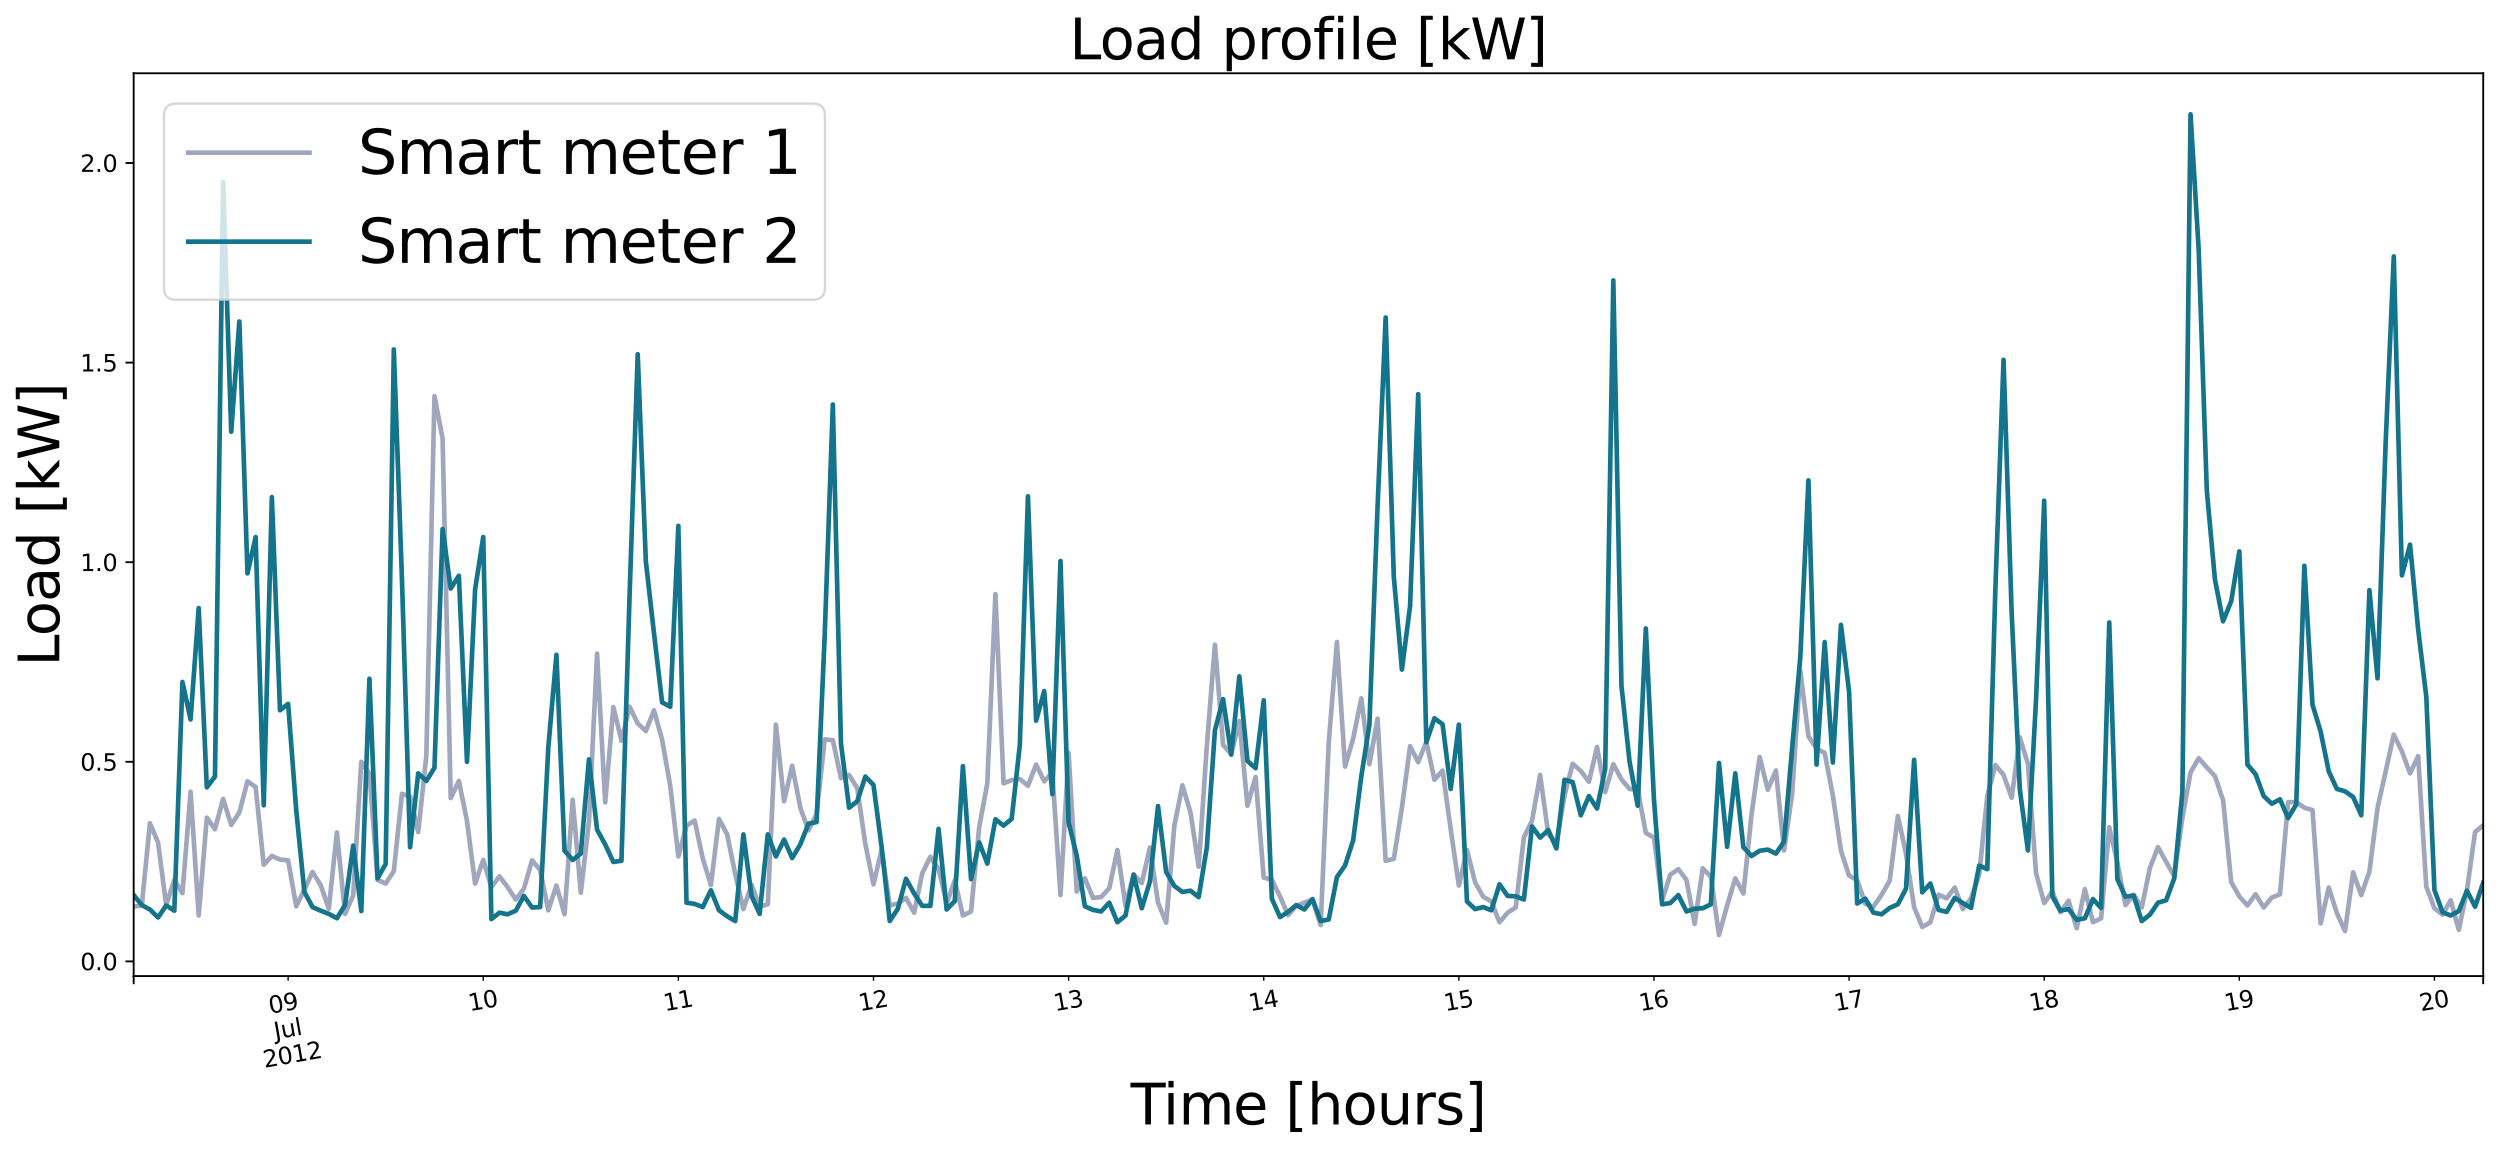 <?xml version="1.0" encoding="utf-8" standalone="no"?>
<!DOCTYPE svg PUBLIC "-//W3C//DTD SVG 1.1//EN"
  "http://www.w3.org/Graphics/SVG/1.1/DTD/svg11.dtd">
<svg xmlns:xlink="http://www.w3.org/1999/xlink" width="1072.331pt" height="494.498pt" viewBox="0 0 1072.331 494.498" xmlns="http://www.w3.org/2000/svg" version="1.1">
 <defs>
  <style type="text/css">*{stroke-linejoin: round; stroke-linecap: butt}</style>
 </defs>
 <g id="figure_1">
  <g id="patch_1">
   <path d="M 0 494.498 
L 1072.331 494.498 
L 1072.331 0 
L 0 0 
z
" style="fill: #ffffff"/>
  </g>
  <g id="axes_1">
   <g id="patch_2">
    <path d="M 57.331 418.664 
L 1065.131 418.664 
L 1065.131 31.436 
L 57.331 31.436 
z
" style="fill: #ffffff"/>
   </g>
   <g id="matplotlib.axis_1">
    <g id="xtick_1">
     <g id="line2d_1">
      <defs>
       <path id="m83fddf80e5" d="M 0 0 
L 0 3.5 
" style="stroke: #000000; stroke-width: 0.8"/>
      </defs>
      <g>
       <use xlink:href="#m83fddf80e5" x="57.331" y="418.664" style="stroke: #000000; stroke-width: 0.8"/>
      </g>
     </g>
    </g>
    <g id="xtick_2">
     <g id="line2d_2">
      <g>
       <use xlink:href="#m83fddf80e5" x="1065.131" y="418.664" style="stroke: #000000; stroke-width: 0.8"/>
      </g>
     </g>
    </g>
    <g id="xtick_3">
     <g id="line2d_3">
      <defs>
       <path id="m594ed29335" d="M 0 0 
L 0 2 
" style="stroke: #000000; stroke-width: 0.6"/>
      </defs>
      <g>
       <use xlink:href="#m594ed29335" x="123.587" y="418.664" style="stroke: #000000; stroke-width: 0.6"/>
      </g>
     </g>
     <g id="text_1">
      <!-- 09 -->
      <g transform="translate(115.856 434.862) rotate(-10) scale(0.1 -0.1)">
       <defs>
        <path id="DejaVuSans-30" d="M 2034 4250 
Q 1547 4250 1301 3770 
Q 1056 3291 1056 2328 
Q 1056 1369 1301 889 
Q 1547 409 2034 409 
Q 2525 409 2770 889 
Q 3016 1369 3016 2328 
Q 3016 3291 2770 3770 
Q 2525 4250 2034 4250 
z
M 2034 4750 
Q 2819 4750 3233 4129 
Q 3647 3509 3647 2328 
Q 3647 1150 3233 529 
Q 2819 -91 2034 -91 
Q 1250 -91 836 529 
Q 422 1150 422 2328 
Q 422 3509 836 4129 
Q 1250 4750 2034 4750 
z
" transform="scale(0.016)"/>
        <path id="DejaVuSans-39" d="M 703 97 
L 703 672 
Q 941 559 1184 500 
Q 1428 441 1663 441 
Q 2288 441 2617 861 
Q 2947 1281 2994 2138 
Q 2813 1869 2534 1725 
Q 2256 1581 1919 1581 
Q 1219 1581 811 2004 
Q 403 2428 403 3163 
Q 403 3881 828 4315 
Q 1253 4750 1959 4750 
Q 2769 4750 3195 4129 
Q 3622 3509 3622 2328 
Q 3622 1225 3098 567 
Q 2575 -91 1691 -91 
Q 1453 -91 1209 -44 
Q 966 3 703 97 
z
M 1959 2075 
Q 2384 2075 2632 2365 
Q 2881 2656 2881 3163 
Q 2881 3666 2632 3958 
Q 2384 4250 1959 4250 
Q 1534 4250 1286 3958 
Q 1038 3666 1038 3163 
Q 1038 2656 1286 2365 
Q 1534 2075 1959 2075 
z
" transform="scale(0.016)"/>
       </defs>
       <use xlink:href="#DejaVuSans-30"/>
       <use xlink:href="#DejaVuSans-39" x="63.623"/>
      </g>
      <!-- Jul -->
      <g transform="translate(118.125 445.832) rotate(-10) scale(0.1 -0.1)">
       <defs>
        <path id="DejaVuSans-4a" d="M 628 4666 
L 1259 4666 
L 1259 325 
Q 1259 -519 939 -900 
Q 619 -1281 -91 -1281 
L -331 -1281 
L -331 -750 
L -134 -750 
Q 284 -750 456 -515 
Q 628 -281 628 325 
L 628 4666 
z
" transform="scale(0.016)"/>
        <path id="DejaVuSans-75" d="M 544 1381 
L 544 3500 
L 1119 3500 
L 1119 1403 
Q 1119 906 1312 657 
Q 1506 409 1894 409 
Q 2359 409 2629 706 
Q 2900 1003 2900 1516 
L 2900 3500 
L 3475 3500 
L 3475 0 
L 2900 0 
L 2900 538 
Q 2691 219 2414 64 
Q 2138 -91 1772 -91 
Q 1169 -91 856 284 
Q 544 659 544 1381 
z
M 1991 3584 
L 1991 3584 
z
" transform="scale(0.016)"/>
        <path id="DejaVuSans-6c" d="M 603 4863 
L 1178 4863 
L 1178 0 
L 603 0 
L 603 4863 
z
" transform="scale(0.016)"/>
       </defs>
       <use xlink:href="#DejaVuSans-4a"/>
       <use xlink:href="#DejaVuSans-75" x="29.492"/>
       <use xlink:href="#DejaVuSans-6c" x="92.871"/>
      </g>
      <!-- 2012 -->
      <g transform="translate(113.479 458.022) rotate(-10) scale(0.1 -0.1)">
       <defs>
        <path id="DejaVuSans-32" d="M 1228 531 
L 3431 531 
L 3431 0 
L 469 0 
L 469 531 
Q 828 903 1448 1529 
Q 2069 2156 2228 2338 
Q 2531 2678 2651 2914 
Q 2772 3150 2772 3378 
Q 2772 3750 2511 3984 
Q 2250 4219 1831 4219 
Q 1534 4219 1204 4116 
Q 875 4013 500 3803 
L 500 4441 
Q 881 4594 1212 4672 
Q 1544 4750 1819 4750 
Q 2544 4750 2975 4387 
Q 3406 4025 3406 3419 
Q 3406 3131 3298 2873 
Q 3191 2616 2906 2266 
Q 2828 2175 2409 1742 
Q 1991 1309 1228 531 
z
" transform="scale(0.016)"/>
        <path id="DejaVuSans-31" d="M 794 531 
L 1825 531 
L 1825 4091 
L 703 3866 
L 703 4441 
L 1819 4666 
L 2450 4666 
L 2450 531 
L 3481 531 
L 3481 0 
L 794 0 
L 794 531 
z
" transform="scale(0.016)"/>
       </defs>
       <use xlink:href="#DejaVuSans-32"/>
       <use xlink:href="#DejaVuSans-30" x="63.623"/>
       <use xlink:href="#DejaVuSans-31" x="127.246"/>
       <use xlink:href="#DejaVuSans-32" x="190.869"/>
      </g>
     </g>
    </g>
    <g id="xtick_4">
     <g id="line2d_4">
      <g>
       <use xlink:href="#m594ed29335" x="207.28" y="418.664" style="stroke: #000000; stroke-width: 0.6"/>
      </g>
     </g>
     <g id="text_2">
      <!-- 10 -->
      <g transform="translate(201.493 433.757) rotate(-10) scale(0.1 -0.1)">
       <use xlink:href="#DejaVuSans-31"/>
       <use xlink:href="#DejaVuSans-30" x="63.623"/>
      </g>
     </g>
    </g>
    <g id="xtick_5">
     <g id="line2d_5">
      <g>
       <use xlink:href="#m594ed29335" x="290.973" y="418.664" style="stroke: #000000; stroke-width: 0.6"/>
      </g>
     </g>
     <g id="text_3">
      <!-- 11 -->
      <g transform="translate(285.186 433.757) rotate(-10) scale(0.1 -0.1)">
       <use xlink:href="#DejaVuSans-31"/>
       <use xlink:href="#DejaVuSans-31" x="63.623"/>
      </g>
     </g>
    </g>
    <g id="xtick_6">
     <g id="line2d_6">
      <g>
       <use xlink:href="#m594ed29335" x="374.666" y="418.664" style="stroke: #000000; stroke-width: 0.6"/>
      </g>
     </g>
     <g id="text_4">
      <!-- 12 -->
      <g transform="translate(368.879 433.757) rotate(-10) scale(0.1 -0.1)">
       <use xlink:href="#DejaVuSans-31"/>
       <use xlink:href="#DejaVuSans-32" x="63.623"/>
      </g>
     </g>
    </g>
    <g id="xtick_7">
     <g id="line2d_7">
      <g>
       <use xlink:href="#m594ed29335" x="458.358" y="418.664" style="stroke: #000000; stroke-width: 0.6"/>
      </g>
     </g>
     <g id="text_5">
      <!-- 13 -->
      <g transform="translate(452.572 433.757) rotate(-10) scale(0.1 -0.1)">
       <defs>
        <path id="DejaVuSans-33" d="M 2597 2516 
Q 3050 2419 3304 2112 
Q 3559 1806 3559 1356 
Q 3559 666 3084 287 
Q 2609 -91 1734 -91 
Q 1441 -91 1130 -33 
Q 819 25 488 141 
L 488 750 
Q 750 597 1062 519 
Q 1375 441 1716 441 
Q 2309 441 2620 675 
Q 2931 909 2931 1356 
Q 2931 1769 2642 2001 
Q 2353 2234 1838 2234 
L 1294 2234 
L 1294 2753 
L 1863 2753 
Q 2328 2753 2575 2939 
Q 2822 3125 2822 3475 
Q 2822 3834 2567 4026 
Q 2313 4219 1838 4219 
Q 1578 4219 1281 4162 
Q 984 4106 628 3988 
L 628 4550 
Q 988 4650 1302 4700 
Q 1616 4750 1894 4750 
Q 2613 4750 3031 4423 
Q 3450 4097 3450 3541 
Q 3450 3153 3228 2886 
Q 3006 2619 2597 2516 
z
" transform="scale(0.016)"/>
       </defs>
       <use xlink:href="#DejaVuSans-31"/>
       <use xlink:href="#DejaVuSans-33" x="63.623"/>
      </g>
     </g>
    </g>
    <g id="xtick_8">
     <g id="line2d_8">
      <g>
       <use xlink:href="#m594ed29335" x="542.051" y="418.664" style="stroke: #000000; stroke-width: 0.6"/>
      </g>
     </g>
     <g id="text_6">
      <!-- 14 -->
      <g transform="translate(536.264 433.757) rotate(-10) scale(0.1 -0.1)">
       <defs>
        <path id="DejaVuSans-34" d="M 2419 4116 
L 825 1625 
L 2419 1625 
L 2419 4116 
z
M 2253 4666 
L 3047 4666 
L 3047 1625 
L 3713 1625 
L 3713 1100 
L 3047 1100 
L 3047 0 
L 2419 0 
L 2419 1100 
L 313 1100 
L 313 1709 
L 2253 4666 
z
" transform="scale(0.016)"/>
       </defs>
       <use xlink:href="#DejaVuSans-31"/>
       <use xlink:href="#DejaVuSans-34" x="63.623"/>
      </g>
     </g>
    </g>
    <g id="xtick_9">
     <g id="line2d_9">
      <g>
       <use xlink:href="#m594ed29335" x="625.744" y="418.664" style="stroke: #000000; stroke-width: 0.6"/>
      </g>
     </g>
     <g id="text_7">
      <!-- 15 -->
      <g transform="translate(619.957 433.757) rotate(-10) scale(0.1 -0.1)">
       <defs>
        <path id="DejaVuSans-35" d="M 691 4666 
L 3169 4666 
L 3169 4134 
L 1269 4134 
L 1269 2991 
Q 1406 3038 1543 3061 
Q 1681 3084 1819 3084 
Q 2600 3084 3056 2656 
Q 3513 2228 3513 1497 
Q 3513 744 3044 326 
Q 2575 -91 1722 -91 
Q 1428 -91 1123 -41 
Q 819 9 494 109 
L 494 744 
Q 775 591 1075 516 
Q 1375 441 1709 441 
Q 2250 441 2565 725 
Q 2881 1009 2881 1497 
Q 2881 1984 2565 2268 
Q 2250 2553 1709 2553 
Q 1456 2553 1204 2497 
Q 953 2441 691 2322 
L 691 4666 
z
" transform="scale(0.016)"/>
       </defs>
       <use xlink:href="#DejaVuSans-31"/>
       <use xlink:href="#DejaVuSans-35" x="63.623"/>
      </g>
     </g>
    </g>
    <g id="xtick_10">
     <g id="line2d_10">
      <g>
       <use xlink:href="#m594ed29335" x="709.437" y="418.664" style="stroke: #000000; stroke-width: 0.6"/>
      </g>
     </g>
     <g id="text_8">
      <!-- 16 -->
      <g transform="translate(703.65 433.757) rotate(-10) scale(0.1 -0.1)">
       <defs>
        <path id="DejaVuSans-36" d="M 2113 2584 
Q 1688 2584 1439 2293 
Q 1191 2003 1191 1497 
Q 1191 994 1439 701 
Q 1688 409 2113 409 
Q 2538 409 2786 701 
Q 3034 994 3034 1497 
Q 3034 2003 2786 2293 
Q 2538 2584 2113 2584 
z
M 3366 4563 
L 3366 3988 
Q 3128 4100 2886 4159 
Q 2644 4219 2406 4219 
Q 1781 4219 1451 3797 
Q 1122 3375 1075 2522 
Q 1259 2794 1537 2939 
Q 1816 3084 2150 3084 
Q 2853 3084 3261 2657 
Q 3669 2231 3669 1497 
Q 3669 778 3244 343 
Q 2819 -91 2113 -91 
Q 1303 -91 875 529 
Q 447 1150 447 2328 
Q 447 3434 972 4092 
Q 1497 4750 2381 4750 
Q 2619 4750 2861 4703 
Q 3103 4656 3366 4563 
z
" transform="scale(0.016)"/>
       </defs>
       <use xlink:href="#DejaVuSans-31"/>
       <use xlink:href="#DejaVuSans-36" x="63.623"/>
      </g>
     </g>
    </g>
    <g id="xtick_11">
     <g id="line2d_11">
      <g>
       <use xlink:href="#m594ed29335" x="793.129" y="418.664" style="stroke: #000000; stroke-width: 0.6"/>
      </g>
     </g>
     <g id="text_9">
      <!-- 17 -->
      <g transform="translate(787.343 433.757) rotate(-10) scale(0.1 -0.1)">
       <defs>
        <path id="DejaVuSans-37" d="M 525 4666 
L 3525 4666 
L 3525 4397 
L 1831 0 
L 1172 0 
L 2766 4134 
L 525 4134 
L 525 4666 
z
" transform="scale(0.016)"/>
       </defs>
       <use xlink:href="#DejaVuSans-31"/>
       <use xlink:href="#DejaVuSans-37" x="63.623"/>
      </g>
     </g>
    </g>
    <g id="xtick_12">
     <g id="line2d_12">
      <g>
       <use xlink:href="#m594ed29335" x="876.822" y="418.664" style="stroke: #000000; stroke-width: 0.6"/>
      </g>
     </g>
     <g id="text_10">
      <!-- 18 -->
      <g transform="translate(871.035 433.757) rotate(-10) scale(0.1 -0.1)">
       <defs>
        <path id="DejaVuSans-38" d="M 2034 2216 
Q 1584 2216 1326 1975 
Q 1069 1734 1069 1313 
Q 1069 891 1326 650 
Q 1584 409 2034 409 
Q 2484 409 2743 651 
Q 3003 894 3003 1313 
Q 3003 1734 2745 1975 
Q 2488 2216 2034 2216 
z
M 1403 2484 
Q 997 2584 770 2862 
Q 544 3141 544 3541 
Q 544 4100 942 4425 
Q 1341 4750 2034 4750 
Q 2731 4750 3128 4425 
Q 3525 4100 3525 3541 
Q 3525 3141 3298 2862 
Q 3072 2584 2669 2484 
Q 3125 2378 3379 2068 
Q 3634 1759 3634 1313 
Q 3634 634 3220 271 
Q 2806 -91 2034 -91 
Q 1263 -91 848 271 
Q 434 634 434 1313 
Q 434 1759 690 2068 
Q 947 2378 1403 2484 
z
M 1172 3481 
Q 1172 3119 1398 2916 
Q 1625 2713 2034 2713 
Q 2441 2713 2670 2916 
Q 2900 3119 2900 3481 
Q 2900 3844 2670 4047 
Q 2441 4250 2034 4250 
Q 1625 4250 1398 4047 
Q 1172 3844 1172 3481 
z
" transform="scale(0.016)"/>
       </defs>
       <use xlink:href="#DejaVuSans-31"/>
       <use xlink:href="#DejaVuSans-38" x="63.623"/>
      </g>
     </g>
    </g>
    <g id="xtick_13">
     <g id="line2d_13">
      <g>
       <use xlink:href="#m594ed29335" x="960.515" y="418.664" style="stroke: #000000; stroke-width: 0.6"/>
      </g>
     </g>
     <g id="text_11">
      <!-- 19 -->
      <g transform="translate(954.728 433.757) rotate(-10) scale(0.1 -0.1)">
       <use xlink:href="#DejaVuSans-31"/>
       <use xlink:href="#DejaVuSans-39" x="63.623"/>
      </g>
     </g>
    </g>
    <g id="xtick_14">
     <g id="line2d_14">
      <g>
       <use xlink:href="#m594ed29335" x="1044.207" y="418.664" style="stroke: #000000; stroke-width: 0.6"/>
      </g>
     </g>
     <g id="text_12">
      <!-- 20 -->
      <g transform="translate(1038.421 433.757) rotate(-10) scale(0.1 -0.1)">
       <use xlink:href="#DejaVuSans-32"/>
       <use xlink:href="#DejaVuSans-30" x="63.623"/>
      </g>
     </g>
    </g>
    <g id="text_13">
     <!-- Time [hours] -->
     <g transform="translate(484.956 482.306) scale(0.24 -0.24)">
      <defs>
       <path id="DejaVuSans-54" d="M -19 4666 
L 3928 4666 
L 3928 4134 
L 2272 4134 
L 2272 0 
L 1638 0 
L 1638 4134 
L -19 4134 
L -19 4666 
z
" transform="scale(0.016)"/>
       <path id="DejaVuSans-69" d="M 603 3500 
L 1178 3500 
L 1178 0 
L 603 0 
L 603 3500 
z
M 603 4863 
L 1178 4863 
L 1178 4134 
L 603 4134 
L 603 4863 
z
" transform="scale(0.016)"/>
       <path id="DejaVuSans-6d" d="M 3328 2828 
Q 3544 3216 3844 3400 
Q 4144 3584 4550 3584 
Q 5097 3584 5394 3201 
Q 5691 2819 5691 2113 
L 5691 0 
L 5113 0 
L 5113 2094 
Q 5113 2597 4934 2840 
Q 4756 3084 4391 3084 
Q 3944 3084 3684 2787 
Q 3425 2491 3425 1978 
L 3425 0 
L 2847 0 
L 2847 2094 
Q 2847 2600 2669 2842 
Q 2491 3084 2119 3084 
Q 1678 3084 1418 2786 
Q 1159 2488 1159 1978 
L 1159 0 
L 581 0 
L 581 3500 
L 1159 3500 
L 1159 2956 
Q 1356 3278 1631 3431 
Q 1906 3584 2284 3584 
Q 2666 3584 2933 3390 
Q 3200 3197 3328 2828 
z
" transform="scale(0.016)"/>
       <path id="DejaVuSans-65" d="M 3597 1894 
L 3597 1613 
L 953 1613 
Q 991 1019 1311 708 
Q 1631 397 2203 397 
Q 2534 397 2845 478 
Q 3156 559 3463 722 
L 3463 178 
Q 3153 47 2828 -22 
Q 2503 -91 2169 -91 
Q 1331 -91 842 396 
Q 353 884 353 1716 
Q 353 2575 817 3079 
Q 1281 3584 2069 3584 
Q 2775 3584 3186 3129 
Q 3597 2675 3597 1894 
z
M 3022 2063 
Q 3016 2534 2758 2815 
Q 2500 3097 2075 3097 
Q 1594 3097 1305 2825 
Q 1016 2553 972 2059 
L 3022 2063 
z
" transform="scale(0.016)"/>
       <path id="DejaVuSans-20" transform="scale(0.016)"/>
       <path id="DejaVuSans-5b" d="M 550 4863 
L 1875 4863 
L 1875 4416 
L 1125 4416 
L 1125 -397 
L 1875 -397 
L 1875 -844 
L 550 -844 
L 550 4863 
z
" transform="scale(0.016)"/>
       <path id="DejaVuSans-68" d="M 3513 2113 
L 3513 0 
L 2938 0 
L 2938 2094 
Q 2938 2591 2744 2837 
Q 2550 3084 2163 3084 
Q 1697 3084 1428 2787 
Q 1159 2491 1159 1978 
L 1159 0 
L 581 0 
L 581 4863 
L 1159 4863 
L 1159 2956 
Q 1366 3272 1645 3428 
Q 1925 3584 2291 3584 
Q 2894 3584 3203 3211 
Q 3513 2838 3513 2113 
z
" transform="scale(0.016)"/>
       <path id="DejaVuSans-6f" d="M 1959 3097 
Q 1497 3097 1228 2736 
Q 959 2375 959 1747 
Q 959 1119 1226 758 
Q 1494 397 1959 397 
Q 2419 397 2687 759 
Q 2956 1122 2956 1747 
Q 2956 2369 2687 2733 
Q 2419 3097 1959 3097 
z
M 1959 3584 
Q 2709 3584 3137 3096 
Q 3566 2609 3566 1747 
Q 3566 888 3137 398 
Q 2709 -91 1959 -91 
Q 1206 -91 779 398 
Q 353 888 353 1747 
Q 353 2609 779 3096 
Q 1206 3584 1959 3584 
z
" transform="scale(0.016)"/>
       <path id="DejaVuSans-72" d="M 2631 2963 
Q 2534 3019 2420 3045 
Q 2306 3072 2169 3072 
Q 1681 3072 1420 2755 
Q 1159 2438 1159 1844 
L 1159 0 
L 581 0 
L 581 3500 
L 1159 3500 
L 1159 2956 
Q 1341 3275 1631 3429 
Q 1922 3584 2338 3584 
Q 2397 3584 2469 3576 
Q 2541 3569 2628 3553 
L 2631 2963 
z
" transform="scale(0.016)"/>
       <path id="DejaVuSans-73" d="M 2834 3397 
L 2834 2853 
Q 2591 2978 2328 3040 
Q 2066 3103 1784 3103 
Q 1356 3103 1142 2972 
Q 928 2841 928 2578 
Q 928 2378 1081 2264 
Q 1234 2150 1697 2047 
L 1894 2003 
Q 2506 1872 2764 1633 
Q 3022 1394 3022 966 
Q 3022 478 2636 193 
Q 2250 -91 1575 -91 
Q 1294 -91 989 -36 
Q 684 19 347 128 
L 347 722 
Q 666 556 975 473 
Q 1284 391 1588 391 
Q 1994 391 2212 530 
Q 2431 669 2431 922 
Q 2431 1156 2273 1281 
Q 2116 1406 1581 1522 
L 1381 1569 
Q 847 1681 609 1914 
Q 372 2147 372 2553 
Q 372 3047 722 3315 
Q 1072 3584 1716 3584 
Q 2034 3584 2315 3537 
Q 2597 3491 2834 3397 
z
" transform="scale(0.016)"/>
       <path id="DejaVuSans-5d" d="M 1947 4863 
L 1947 -844 
L 622 -844 
L 622 -397 
L 1369 -397 
L 1369 4416 
L 622 4416 
L 622 4863 
L 1947 4863 
z
" transform="scale(0.016)"/>
      </defs>
      <use xlink:href="#DejaVuSans-54"/>
      <use xlink:href="#DejaVuSans-69" x="57.959"/>
      <use xlink:href="#DejaVuSans-6d" x="85.742"/>
      <use xlink:href="#DejaVuSans-65" x="183.154"/>
      <use xlink:href="#DejaVuSans-20" x="244.678"/>
      <use xlink:href="#DejaVuSans-5b" x="276.465"/>
      <use xlink:href="#DejaVuSans-68" x="315.479"/>
      <use xlink:href="#DejaVuSans-6f" x="378.857"/>
      <use xlink:href="#DejaVuSans-75" x="440.039"/>
      <use xlink:href="#DejaVuSans-72" x="503.418"/>
      <use xlink:href="#DejaVuSans-73" x="544.531"/>
      <use xlink:href="#DejaVuSans-5d" x="596.631"/>
     </g>
    </g>
   </g>
   <g id="matplotlib.axis_2">
    <g id="ytick_1">
     <g id="line2d_15">
      <defs>
       <path id="m6acc77db9d" d="M 0 0 
L -3.5 0 
" style="stroke: #000000; stroke-width: 0.8"/>
      </defs>
      <g>
       <use xlink:href="#m6acc77db9d" x="57.331" y="412.363" style="stroke: #000000; stroke-width: 0.8"/>
      </g>
     </g>
     <g id="text_14">
      <!-- 0.0 -->
      <g transform="translate(34.428 416.163) scale(0.1 -0.1)">
       <defs>
        <path id="DejaVuSans-2e" d="M 684 794 
L 1344 794 
L 1344 0 
L 684 0 
L 684 794 
z
" transform="scale(0.016)"/>
       </defs>
       <use xlink:href="#DejaVuSans-30"/>
       <use xlink:href="#DejaVuSans-2e" x="63.623"/>
       <use xlink:href="#DejaVuSans-30" x="95.41"/>
      </g>
     </g>
    </g>
    <g id="ytick_2">
     <g id="line2d_16">
      <g>
       <use xlink:href="#m6acc77db9d" x="57.331" y="326.754" style="stroke: #000000; stroke-width: 0.8"/>
      </g>
     </g>
     <g id="text_15">
      <!-- 0.5 -->
      <g transform="translate(34.428 330.553) scale(0.1 -0.1)">
       <use xlink:href="#DejaVuSans-30"/>
       <use xlink:href="#DejaVuSans-2e" x="63.623"/>
       <use xlink:href="#DejaVuSans-35" x="95.41"/>
      </g>
     </g>
    </g>
    <g id="ytick_3">
     <g id="line2d_17">
      <g>
       <use xlink:href="#m6acc77db9d" x="57.331" y="241.145" style="stroke: #000000; stroke-width: 0.8"/>
      </g>
     </g>
     <g id="text_16">
      <!-- 1.0 -->
      <g transform="translate(34.428 244.944) scale(0.1 -0.1)">
       <use xlink:href="#DejaVuSans-31"/>
       <use xlink:href="#DejaVuSans-2e" x="63.623"/>
       <use xlink:href="#DejaVuSans-30" x="95.41"/>
      </g>
     </g>
    </g>
    <g id="ytick_4">
     <g id="line2d_18">
      <g>
       <use xlink:href="#m6acc77db9d" x="57.331" y="155.535" style="stroke: #000000; stroke-width: 0.8"/>
      </g>
     </g>
     <g id="text_17">
      <!-- 1.5 -->
      <g transform="translate(34.428 159.335) scale(0.1 -0.1)">
       <use xlink:href="#DejaVuSans-31"/>
       <use xlink:href="#DejaVuSans-2e" x="63.623"/>
       <use xlink:href="#DejaVuSans-35" x="95.41"/>
      </g>
     </g>
    </g>
    <g id="ytick_5">
     <g id="line2d_19">
      <g>
       <use xlink:href="#m6acc77db9d" x="57.331" y="69.926" style="stroke: #000000; stroke-width: 0.8"/>
      </g>
     </g>
     <g id="text_18">
      <!-- 2.0 -->
      <g transform="translate(34.428 73.725) scale(0.1 -0.1)">
       <use xlink:href="#DejaVuSans-32"/>
       <use xlink:href="#DejaVuSans-2e" x="63.623"/>
       <use xlink:href="#DejaVuSans-30" x="95.41"/>
      </g>
     </g>
    </g>
    <g id="text_19">
     <!-- Load [kW] -->
     <g transform="translate(25.436 285.832) rotate(-90) scale(0.24 -0.24)">
      <defs>
       <path id="DejaVuSans-4c" d="M 628 4666 
L 1259 4666 
L 1259 531 
L 3531 531 
L 3531 0 
L 628 0 
L 628 4666 
z
" transform="scale(0.016)"/>
       <path id="DejaVuSans-61" d="M 2194 1759 
Q 1497 1759 1228 1600 
Q 959 1441 959 1056 
Q 959 750 1161 570 
Q 1363 391 1709 391 
Q 2188 391 2477 730 
Q 2766 1069 2766 1631 
L 2766 1759 
L 2194 1759 
z
M 3341 1997 
L 3341 0 
L 2766 0 
L 2766 531 
Q 2569 213 2275 61 
Q 1981 -91 1556 -91 
Q 1019 -91 701 211 
Q 384 513 384 1019 
Q 384 1609 779 1909 
Q 1175 2209 1959 2209 
L 2766 2209 
L 2766 2266 
Q 2766 2663 2505 2880 
Q 2244 3097 1772 3097 
Q 1472 3097 1187 3025 
Q 903 2953 641 2809 
L 641 3341 
Q 956 3463 1253 3523 
Q 1550 3584 1831 3584 
Q 2591 3584 2966 3190 
Q 3341 2797 3341 1997 
z
" transform="scale(0.016)"/>
       <path id="DejaVuSans-64" d="M 2906 2969 
L 2906 4863 
L 3481 4863 
L 3481 0 
L 2906 0 
L 2906 525 
Q 2725 213 2448 61 
Q 2172 -91 1784 -91 
Q 1150 -91 751 415 
Q 353 922 353 1747 
Q 353 2572 751 3078 
Q 1150 3584 1784 3584 
Q 2172 3584 2448 3432 
Q 2725 3281 2906 2969 
z
M 947 1747 
Q 947 1113 1208 752 
Q 1469 391 1925 391 
Q 2381 391 2643 752 
Q 2906 1113 2906 1747 
Q 2906 2381 2643 2742 
Q 2381 3103 1925 3103 
Q 1469 3103 1208 2742 
Q 947 2381 947 1747 
z
" transform="scale(0.016)"/>
       <path id="DejaVuSans-6b" d="M 581 4863 
L 1159 4863 
L 1159 1991 
L 2875 3500 
L 3609 3500 
L 1753 1863 
L 3688 0 
L 2938 0 
L 1159 1709 
L 1159 0 
L 581 0 
L 581 4863 
z
" transform="scale(0.016)"/>
       <path id="DejaVuSans-57" d="M 213 4666 
L 850 4666 
L 1831 722 
L 2809 4666 
L 3519 4666 
L 4500 722 
L 5478 4666 
L 6119 4666 
L 4947 0 
L 4153 0 
L 3169 4050 
L 2175 0 
L 1381 0 
L 213 4666 
z
" transform="scale(0.016)"/>
      </defs>
      <use xlink:href="#DejaVuSans-4c"/>
      <use xlink:href="#DejaVuSans-6f" x="53.963"/>
      <use xlink:href="#DejaVuSans-61" x="115.145"/>
      <use xlink:href="#DejaVuSans-64" x="176.424"/>
      <use xlink:href="#DejaVuSans-20" x="239.9"/>
      <use xlink:href="#DejaVuSans-5b" x="271.688"/>
      <use xlink:href="#DejaVuSans-6b" x="310.701"/>
      <use xlink:href="#DejaVuSans-57" x="368.611"/>
      <use xlink:href="#DejaVuSans-5d" x="467.488"/>
     </g>
    </g>
   </g>
   <g id="line2d_20">
    <path d="M 57.331 388.906 
L 60.818 388.393 
L 64.305 353.122 
L 67.792 361.34 
L 71.279 388.222 
L 74.767 377.435 
L 78.254 383.085 
L 81.741 339.595 
L 85.228 392.673 
L 88.715 350.725 
L 92.203 355.69 
L 95.69 342.677 
L 99.177 353.807 
L 102.664 348.499 
L 106.151 335.144 
L 109.639 337.541 
L 113.126 370.928 
L 116.613 367.162 
L 120.1 368.703 
L 123.587 369.045 
L 127.075 388.735 
L 130.562 381.544 
L 134.049 374.01 
L 137.536 379.661 
L 141.023 389.763 
L 144.511 357.06 
L 147.998 391.988 
L 151.485 384.112 
L 154.972 326.754 
L 158.459 331.891 
L 161.947 377.435 
L 165.434 378.976 
L 168.921 373.668 
L 172.408 340.452 
L 175.895 341.65 
L 179.383 356.889 
L 182.87 324.186 
L 186.357 169.918 
L 189.844 188.067 
L 193.331 342.335 
L 196.819 334.973 
L 200.306 352.094 
L 203.793 378.976 
L 207.28 368.874 
L 210.767 380.517 
L 214.255 375.894 
L 217.742 380.517 
L 221.229 385.825 
L 224.716 381.202 
L 228.203 369.045 
L 231.69 373.154 
L 235.178 390.447 
L 238.665 379.832 
L 242.152 392.16 
L 245.639 343.02 
L 249.126 382.914 
L 252.614 352.608 
L 256.101 280.354 
L 259.588 344.218 
L 263.075 303.297 
L 266.562 317.68 
L 270.05 303.126 
L 273.537 310.317 
L 277.024 313.57 
L 280.511 304.667 
L 283.998 317.337 
L 287.486 337.027 
L 290.973 367.333 
L 294.46 354.149 
L 297.947 351.923 
L 301.434 368.189 
L 304.922 379.661 
L 308.409 351.238 
L 311.896 357.916 
L 315.383 375.038 
L 318.87 389.934 
L 322.358 379.489 
L 325.845 388.906 
L 329.332 387.879 
L 332.819 310.831 
L 336.306 343.705 
L 339.794 328.466 
L 343.281 346.444 
L 346.768 356.204 
L 350.255 349.184 
L 353.742 317.166 
L 357.23 317.508 
L 360.717 333.774 
L 364.204 332.404 
L 367.691 338.055 
L 371.178 362.025 
L 374.666 379.318 
L 378.153 364.422 
L 381.64 388.393 
L 385.127 387.537 
L 388.614 385.14 
L 392.102 391.475 
L 395.589 374.524 
L 399.076 367.504 
L 402.563 372.812 
L 406.05 387.365 
L 409.538 377.606 
L 413.025 392.673 
L 416.512 390.961 
L 419.999 354.834 
L 423.486 336 
L 426.974 254.842 
L 430.461 336 
L 433.948 334.63 
L 437.435 334.116 
L 440.922 337.027 
L 444.41 327.953 
L 447.897 335.144 
L 451.384 331.377 
L 454.871 383.941 
L 458.358 322.987 
L 461.846 382.4 
L 465.333 376.75 
L 468.82 385.14 
L 472.307 384.797 
L 475.794 381.03 
L 479.281 364.593 
L 482.769 388.393 
L 486.256 375.038 
L 489.743 378.805 
L 493.23 363.566 
L 496.717 387.194 
L 500.205 395.755 
L 503.692 354.32 
L 507.179 336.856 
L 510.666 348.67 
L 514.153 371.785 
L 517.641 320.077 
L 521.128 276.587 
L 524.615 319.563 
L 528.102 323.501 
L 531.589 309.29 
L 535.077 345.588 
L 538.564 333.26 
L 542.051 376.407 
L 545.538 377.435 
L 549.025 384.455 
L 552.513 392.502 
L 556 388.564 
L 562.974 385.825 
L 566.461 396.782 
L 569.949 318.364 
L 573.436 275.389 
L 576.923 328.809 
L 580.41 316.823 
L 583.897 299.53 
L 587.385 327.781 
L 590.872 308.262 
L 594.359 369.216 
L 597.846 368.36 
L 601.333 346.444 
L 604.821 320.077 
L 608.308 326.925 
L 611.795 318.193 
L 615.282 334.459 
L 618.769 330.521 
L 622.257 355.69 
L 625.744 379.832 
L 629.231 364.593 
L 632.718 378.462 
L 636.205 384.626 
L 639.693 386.681 
L 643.18 395.584 
L 646.667 391.475 
L 650.154 389.249 
L 653.641 359.114 
L 657.129 352.094 
L 660.616 332.404 
L 664.103 357.745 
L 667.59 361.683 
L 671.077 341.136 
L 674.565 327.61 
L 678.052 330.692 
L 681.539 335.315 
L 685.026 320.419 
L 688.513 339.767 
L 692.001 327.781 
L 695.488 334.288 
L 698.975 338.397 
L 702.462 338.739 
L 705.949 357.231 
L 709.437 359.286 
L 712.924 386.338 
L 716.411 375.209 
L 719.898 372.812 
L 723.385 377.435 
L 726.872 396.269 
L 730.36 372.469 
L 733.847 376.065 
L 737.334 401.063 
L 740.821 388.393 
L 744.308 376.75 
L 747.796 383.256 
L 751.283 349.355 
L 754.77 324.699 
L 758.257 338.739 
L 761.744 330.521 
L 765.232 364.765 
L 768.719 340.452 
L 772.206 287.716 
L 775.693 315.796 
L 779.18 321.104 
L 782.668 322.987 
L 786.155 341.136 
L 789.642 364.936 
L 793.129 375.551 
L 796.616 377.606 
L 800.104 387.708 
L 803.591 388.906 
L 807.078 383.77 
L 810.565 377.777 
L 814.052 350.04 
L 817.54 366.134 
L 821.027 389.078 
L 824.514 397.639 
L 828.001 395.584 
L 831.488 383.77 
L 834.976 385.311 
L 838.463 380.688 
L 841.95 389.934 
L 845.437 385.311 
L 848.924 375.209 
L 852.412 341.479 
L 855.899 328.124 
L 859.386 332.404 
L 862.873 342.164 
L 866.36 316.31 
L 869.848 327.61 
L 873.335 374.524 
L 876.822 387.365 
L 880.309 382.4 
L 883.796 391.303 
L 887.284 386.338 
L 890.771 398.152 
L 894.258 381.373 
L 897.745 395.584 
L 901.232 393.872 
L 904.72 354.834 
L 908.207 369.901 
L 911.694 388.222 
L 915.181 383.77 
L 918.668 389.249 
L 922.156 372.298 
L 925.643 363.395 
L 932.617 375.894 
L 936.104 350.725 
L 939.592 331.377 
L 943.079 325.213 
L 946.566 329.151 
L 950.053 332.918 
L 953.54 343.191 
L 957.028 378.291 
L 960.515 384.455 
L 964.002 388.393 
L 967.489 383.599 
L 970.976 389.249 
L 974.463 384.968 
L 977.951 383.599 
L 981.438 344.047 
L 984.925 344.047 
L 988.412 346.444 
L 991.899 347.472 
L 995.387 396.098 
L 998.874 380.688 
L 1002.361 391.646 
L 1005.848 399.351 
L 1009.335 374.182 
L 1012.823 383.941 
L 1016.31 373.839 
L 1019.797 346.615 
L 1026.771 315.111 
L 1030.259 322.302 
L 1033.746 331.719 
L 1037.233 324.357 
L 1040.72 380.346 
L 1044.207 389.591 
L 1047.695 392.331 
L 1051.182 386.167 
L 1054.669 398.837 
L 1058.156 381.886 
L 1061.643 356.889 
L 1065.131 353.978 
L 1065.131 353.978 
" clip-path="url(#p17ac5290f1)" style="fill: none; stroke: #a0a7bc; stroke-width: 2; stroke-linecap: square"/>
   </g>
   <g id="line2d_21">
    <path d="M 57.331 383.941 
L 60.818 388.222 
L 64.305 390.105 
L 67.792 393.529 
L 71.279 388.393 
L 74.767 390.619 
L 78.254 292.51 
L 81.741 308.605 
L 85.228 260.835 
L 88.715 337.712 
L 92.203 333.089 
L 95.69 78.145 
L 99.177 185.156 
L 102.664 137.9 
L 106.151 245.939 
L 109.639 230.358 
L 113.126 345.417 
L 116.613 213.236 
L 120.1 304.667 
L 123.587 301.927 
L 127.075 347.643 
L 130.562 382.571 
L 134.049 389.078 
L 137.536 390.619 
L 141.023 391.988 
L 144.511 393.872 
L 147.998 388.222 
L 151.485 362.71 
L 154.972 390.79 
L 158.459 291.141 
L 161.947 376.75 
L 165.434 370.586 
L 168.921 149.885 
L 172.408 248.165 
L 175.895 363.395 
L 179.383 331.719 
L 182.87 334.973 
L 186.357 329.322 
L 189.844 226.934 
L 193.331 252.445 
L 196.819 246.966 
L 200.306 326.754 
L 203.793 252.788 
L 207.28 230.358 
L 210.767 394.214 
L 214.255 391.475 
L 217.742 392.16 
L 221.229 390.619 
L 224.716 384.284 
L 228.203 389.249 
L 231.69 389.078 
L 235.178 320.761 
L 238.665 280.868 
L 242.152 364.936 
L 245.639 368.874 
L 249.126 366.134 
L 252.614 325.727 
L 256.101 355.861 
L 259.588 362.196 
L 263.075 369.73 
L 266.562 369.216 
L 270.05 255.356 
L 273.537 151.94 
L 277.024 240.802 
L 280.511 271.622 
L 283.998 301.243 
L 287.486 303.126 
L 290.973 225.564 
L 294.46 387.194 
L 297.947 387.708 
L 301.434 389.078 
L 304.922 381.886 
L 308.409 390.447 
L 311.896 393.016 
L 315.383 395.07 
L 318.87 357.916 
L 322.358 384.284 
L 325.845 391.988 
L 329.332 357.916 
L 332.819 367.333 
L 336.306 360.142 
L 339.794 368.018 
L 343.281 362.196 
L 346.768 353.293 
L 350.255 352.608 
L 353.742 272.478 
L 357.23 173.513 
L 360.717 318.878 
L 364.204 346.444 
L 367.691 343.705 
L 371.178 333.089 
L 374.666 336.685 
L 378.153 363.224 
L 381.64 395.07 
L 385.127 389.763 
L 388.614 376.921 
L 392.102 383.256 
L 395.589 388.564 
L 399.076 388.564 
L 402.563 355.519 
L 406.05 390.105 
L 409.538 386.509 
L 413.025 328.637 
L 416.512 377.092 
L 419.999 361.34 
L 423.486 370.415 
L 426.974 351.41 
L 430.461 354.149 
L 433.948 351.238 
L 437.435 319.563 
L 440.922 212.894 
L 444.41 309.119 
L 447.897 296.448 
L 451.384 340.623 
L 454.871 240.631 
L 458.358 352.779 
L 461.846 366.99 
L 465.333 388.735 
L 468.82 390.276 
L 472.307 390.961 
L 475.794 387.194 
L 479.281 395.584 
L 482.769 392.673 
L 486.256 375.209 
L 489.743 389.591 
L 493.23 378.12 
L 496.717 345.759 
L 500.205 374.01 
L 503.692 380.003 
L 507.179 382.571 
L 510.666 382.058 
L 514.153 384.797 
L 517.641 363.566 
L 521.128 313.228 
L 524.615 299.873 
L 528.102 323.672 
L 531.589 290.113 
L 535.077 326.412 
L 538.564 329.494 
L 542.051 300.386 
L 545.538 385.482 
L 549.025 393.358 
L 552.513 391.132 
L 556 388.222 
L 559.487 390.105 
L 562.974 385.653 
L 566.461 395.07 
L 569.949 394.385 
L 573.436 376.236 
L 576.923 371.271 
L 580.41 360.484 
L 583.897 333.089 
L 587.385 310.831 
L 590.872 217.517 
L 594.359 136.188 
L 597.846 247.309 
L 601.333 287.203 
L 604.821 259.979 
L 608.308 169.062 
L 611.795 318.364 
L 615.282 308.091 
L 618.769 310.66 
L 622.257 338.397 
L 625.744 310.831 
L 629.231 386.681 
L 632.718 389.934 
L 636.205 389.078 
L 639.693 390.447 
L 643.18 379.318 
L 646.667 384.284 
L 650.154 384.455 
L 653.641 385.825 
L 657.129 354.491 
L 660.616 359.286 
L 664.103 356.032 
L 667.59 363.909 
L 671.077 334.459 
L 674.565 335.486 
L 678.052 349.697 
L 681.539 341.479 
L 685.026 346.787 
L 688.513 329.836 
L 692.001 120.264 
L 695.488 294.051 
L 698.975 326.754 
L 702.462 345.588 
L 705.949 269.567 
L 709.437 343.02 
L 712.924 387.879 
L 716.411 387.365 
L 719.898 383.941 
L 723.385 390.961 
L 726.872 389.763 
L 730.36 389.591 
L 733.847 387.879 
L 737.334 327.268 
L 740.821 363.224 
L 744.308 331.719 
L 747.796 363.395 
L 751.283 367.162 
L 754.77 364.936 
L 758.257 364.422 
L 761.744 366.134 
L 765.232 360.998 
L 768.719 320.761 
L 772.206 281.895 
L 775.693 206.045 
L 779.18 327.953 
L 782.668 275.389 
L 786.155 327.097 
L 789.642 268.026 
L 793.129 296.62 
L 796.616 387.537 
L 800.104 385.482 
L 803.591 391.475 
L 807.078 392.16 
L 810.565 389.42 
L 814.052 387.879 
L 817.54 381.202 
L 821.027 325.898 
L 824.514 382.743 
L 828.001 378.976 
L 831.488 390.276 
L 834.976 391.132 
L 838.463 385.14 
L 841.95 387.365 
L 845.437 389.42 
L 848.924 371.271 
L 852.412 372.812 
L 855.899 252.103 
L 859.386 154.337 
L 862.873 263.061 
L 866.36 338.568 
L 869.848 364.765 
L 873.335 299.873 
L 876.822 214.777 
L 880.309 384.455 
L 883.796 390.619 
L 887.284 389.934 
L 890.771 394.557 
L 894.258 393.872 
L 897.745 385.653 
L 901.232 389.42 
L 904.72 266.999 
L 908.207 377.092 
L 911.694 384.626 
L 915.181 384.112 
L 918.668 395.07 
L 922.156 392.331 
L 925.643 387.194 
L 929.13 386.167 
L 932.617 376.75 
L 936.104 339.595 
L 939.592 49.038 
L 943.079 106.909 
L 946.566 210.325 
L 950.053 248.507 
L 953.54 266.485 
L 957.028 257.924 
L 960.515 236.522 
L 964.002 327.953 
L 967.489 332.062 
L 970.976 341.479 
L 974.463 344.732 
L 977.951 342.849 
L 981.438 350.896 
L 984.925 345.074 
L 988.412 242.686 
L 991.899 302.27 
L 995.387 313.741 
L 998.874 330.863 
L 1002.361 338.397 
L 1005.848 339.424 
L 1009.335 341.821 
L 1012.823 349.697 
L 1016.31 253.13 
L 1019.797 290.969 
L 1023.284 189.95 
L 1026.771 109.991 
L 1030.259 246.795 
L 1033.746 233.611 
L 1037.233 270.081 
L 1040.72 298.845 
L 1044.207 381.715 
L 1047.695 391.303 
L 1051.182 392.673 
L 1054.669 390.79 
L 1058.156 382.058 
L 1061.643 388.906 
L 1065.131 378.633 
L 1065.131 378.633 
" clip-path="url(#p17ac5290f1)" style="fill: none; stroke: #13748b; stroke-width: 2; stroke-linecap: square"/>
   </g>
   <g id="patch_3">
    <path d="M 57.331 418.664 
L 57.331 31.436 
" style="fill: none; stroke: #000000; stroke-width: 0.8; stroke-linejoin: miter; stroke-linecap: square"/>
   </g>
   <g id="patch_4">
    <path d="M 1065.131 418.664 
L 1065.131 31.436 
" style="fill: none; stroke: #000000; stroke-width: 0.8; stroke-linejoin: miter; stroke-linecap: square"/>
   </g>
   <g id="patch_5">
    <path d="M 57.331 418.664 
L 1065.131 418.664 
" style="fill: none; stroke: #000000; stroke-width: 0.8; stroke-linejoin: miter; stroke-linecap: square"/>
   </g>
   <g id="patch_6">
    <path d="M 57.331 31.436 
L 1065.131 31.436 
" style="fill: none; stroke: #000000; stroke-width: 0.8; stroke-linejoin: miter; stroke-linecap: square"/>
   </g>
   <g id="text_20">
    <!-- Load profile [kW] -->
    <g transform="translate(458.736 25.436) scale(0.24 -0.24)">
     <defs>
      <path id="DejaVuSans-70" d="M 1159 525 
L 1159 -1331 
L 581 -1331 
L 581 3500 
L 1159 3500 
L 1159 2969 
Q 1341 3281 1617 3432 
Q 1894 3584 2278 3584 
Q 2916 3584 3314 3078 
Q 3713 2572 3713 1747 
Q 3713 922 3314 415 
Q 2916 -91 2278 -91 
Q 1894 -91 1617 61 
Q 1341 213 1159 525 
z
M 3116 1747 
Q 3116 2381 2855 2742 
Q 2594 3103 2138 3103 
Q 1681 3103 1420 2742 
Q 1159 2381 1159 1747 
Q 1159 1113 1420 752 
Q 1681 391 2138 391 
Q 2594 391 2855 752 
Q 3116 1113 3116 1747 
z
" transform="scale(0.016)"/>
      <path id="DejaVuSans-66" d="M 2375 4863 
L 2375 4384 
L 1825 4384 
Q 1516 4384 1395 4259 
Q 1275 4134 1275 3809 
L 1275 3500 
L 2222 3500 
L 2222 3053 
L 1275 3053 
L 1275 0 
L 697 0 
L 697 3053 
L 147 3053 
L 147 3500 
L 697 3500 
L 697 3744 
Q 697 4328 969 4595 
Q 1241 4863 1831 4863 
L 2375 4863 
z
" transform="scale(0.016)"/>
     </defs>
     <use xlink:href="#DejaVuSans-4c"/>
     <use xlink:href="#DejaVuSans-6f" x="53.963"/>
     <use xlink:href="#DejaVuSans-61" x="115.145"/>
     <use xlink:href="#DejaVuSans-64" x="176.424"/>
     <use xlink:href="#DejaVuSans-20" x="239.9"/>
     <use xlink:href="#DejaVuSans-70" x="271.688"/>
     <use xlink:href="#DejaVuSans-72" x="335.164"/>
     <use xlink:href="#DejaVuSans-6f" x="374.027"/>
     <use xlink:href="#DejaVuSans-66" x="435.209"/>
     <use xlink:href="#DejaVuSans-69" x="470.414"/>
     <use xlink:href="#DejaVuSans-6c" x="498.197"/>
     <use xlink:href="#DejaVuSans-65" x="525.98"/>
     <use xlink:href="#DejaVuSans-20" x="587.504"/>
     <use xlink:href="#DejaVuSans-5b" x="619.291"/>
     <use xlink:href="#DejaVuSans-6b" x="658.305"/>
     <use xlink:href="#DejaVuSans-57" x="716.215"/>
     <use xlink:href="#DejaVuSans-5d" x="815.092"/>
    </g>
   </g>
   <g id="legend_1">
    <g id="patch_7">
     <path d="M 75.531 128.562 
L 348.648 128.562 
Q 353.848 128.562 353.848 123.362 
L 353.848 49.636 
Q 353.848 44.436 348.648 44.436 
L 75.531 44.436 
Q 70.331 44.436 70.331 49.636 
L 70.331 123.362 
Q 70.331 128.562 75.531 128.562 
z
" style="fill: #ffffff; opacity: 0.8; stroke: #cccccc; stroke-linejoin: miter"/>
    </g>
    <g id="line2d_22">
     <path d="M 80.731 65.492 
L 106.731 65.492 
L 132.731 65.492 
" style="fill: none; stroke: #a0a7bc; stroke-width: 2; stroke-linecap: square"/>
    </g>
    <g id="text_21">
     <!-- Smart meter 1 -->
     <g transform="translate(153.531 74.592) scale(0.26 -0.26)">
      <defs>
       <path id="DejaVuSans-53" d="M 3425 4513 
L 3425 3897 
Q 3066 4069 2747 4153 
Q 2428 4238 2131 4238 
Q 1616 4238 1336 4038 
Q 1056 3838 1056 3469 
Q 1056 3159 1242 3001 
Q 1428 2844 1947 2747 
L 2328 2669 
Q 3034 2534 3370 2195 
Q 3706 1856 3706 1288 
Q 3706 609 3251 259 
Q 2797 -91 1919 -91 
Q 1588 -91 1214 -16 
Q 841 59 441 206 
L 441 856 
Q 825 641 1194 531 
Q 1563 422 1919 422 
Q 2459 422 2753 634 
Q 3047 847 3047 1241 
Q 3047 1584 2836 1778 
Q 2625 1972 2144 2069 
L 1759 2144 
Q 1053 2284 737 2584 
Q 422 2884 422 3419 
Q 422 4038 858 4394 
Q 1294 4750 2059 4750 
Q 2388 4750 2728 4690 
Q 3069 4631 3425 4513 
z
" transform="scale(0.016)"/>
       <path id="DejaVuSans-74" d="M 1172 4494 
L 1172 3500 
L 2356 3500 
L 2356 3053 
L 1172 3053 
L 1172 1153 
Q 1172 725 1289 603 
Q 1406 481 1766 481 
L 2356 481 
L 2356 0 
L 1766 0 
Q 1100 0 847 248 
Q 594 497 594 1153 
L 594 3053 
L 172 3053 
L 172 3500 
L 594 3500 
L 594 4494 
L 1172 4494 
z
" transform="scale(0.016)"/>
      </defs>
      <use xlink:href="#DejaVuSans-53"/>
      <use xlink:href="#DejaVuSans-6d" x="63.477"/>
      <use xlink:href="#DejaVuSans-61" x="160.889"/>
      <use xlink:href="#DejaVuSans-72" x="222.168"/>
      <use xlink:href="#DejaVuSans-74" x="263.281"/>
      <use xlink:href="#DejaVuSans-20" x="302.49"/>
      <use xlink:href="#DejaVuSans-6d" x="334.277"/>
      <use xlink:href="#DejaVuSans-65" x="431.689"/>
      <use xlink:href="#DejaVuSans-74" x="493.213"/>
      <use xlink:href="#DejaVuSans-65" x="532.422"/>
      <use xlink:href="#DejaVuSans-72" x="593.945"/>
      <use xlink:href="#DejaVuSans-20" x="635.059"/>
      <use xlink:href="#DejaVuSans-31" x="666.846"/>
     </g>
    </g>
    <g id="line2d_23">
     <path d="M 80.731 103.655 
L 106.731 103.655 
L 132.731 103.655 
" style="fill: none; stroke: #13748b; stroke-width: 2; stroke-linecap: square"/>
    </g>
    <g id="text_22">
     <!-- Smart meter 2 -->
     <g transform="translate(153.531 112.755) scale(0.26 -0.26)">
      <use xlink:href="#DejaVuSans-53"/>
      <use xlink:href="#DejaVuSans-6d" x="63.477"/>
      <use xlink:href="#DejaVuSans-61" x="160.889"/>
      <use xlink:href="#DejaVuSans-72" x="222.168"/>
      <use xlink:href="#DejaVuSans-74" x="263.281"/>
      <use xlink:href="#DejaVuSans-20" x="302.49"/>
      <use xlink:href="#DejaVuSans-6d" x="334.277"/>
      <use xlink:href="#DejaVuSans-65" x="431.689"/>
      <use xlink:href="#DejaVuSans-74" x="493.213"/>
      <use xlink:href="#DejaVuSans-65" x="532.422"/>
      <use xlink:href="#DejaVuSans-72" x="593.945"/>
      <use xlink:href="#DejaVuSans-20" x="635.059"/>
      <use xlink:href="#DejaVuSans-32" x="666.846"/>
     </g>
    </g>
   </g>
  </g>
 </g>
 <defs>
  <clipPath id="p17ac5290f1">
   <rect x="57.331" y="31.436" width="1007.8" height="387.228"/>
  </clipPath>
 </defs>
</svg>
